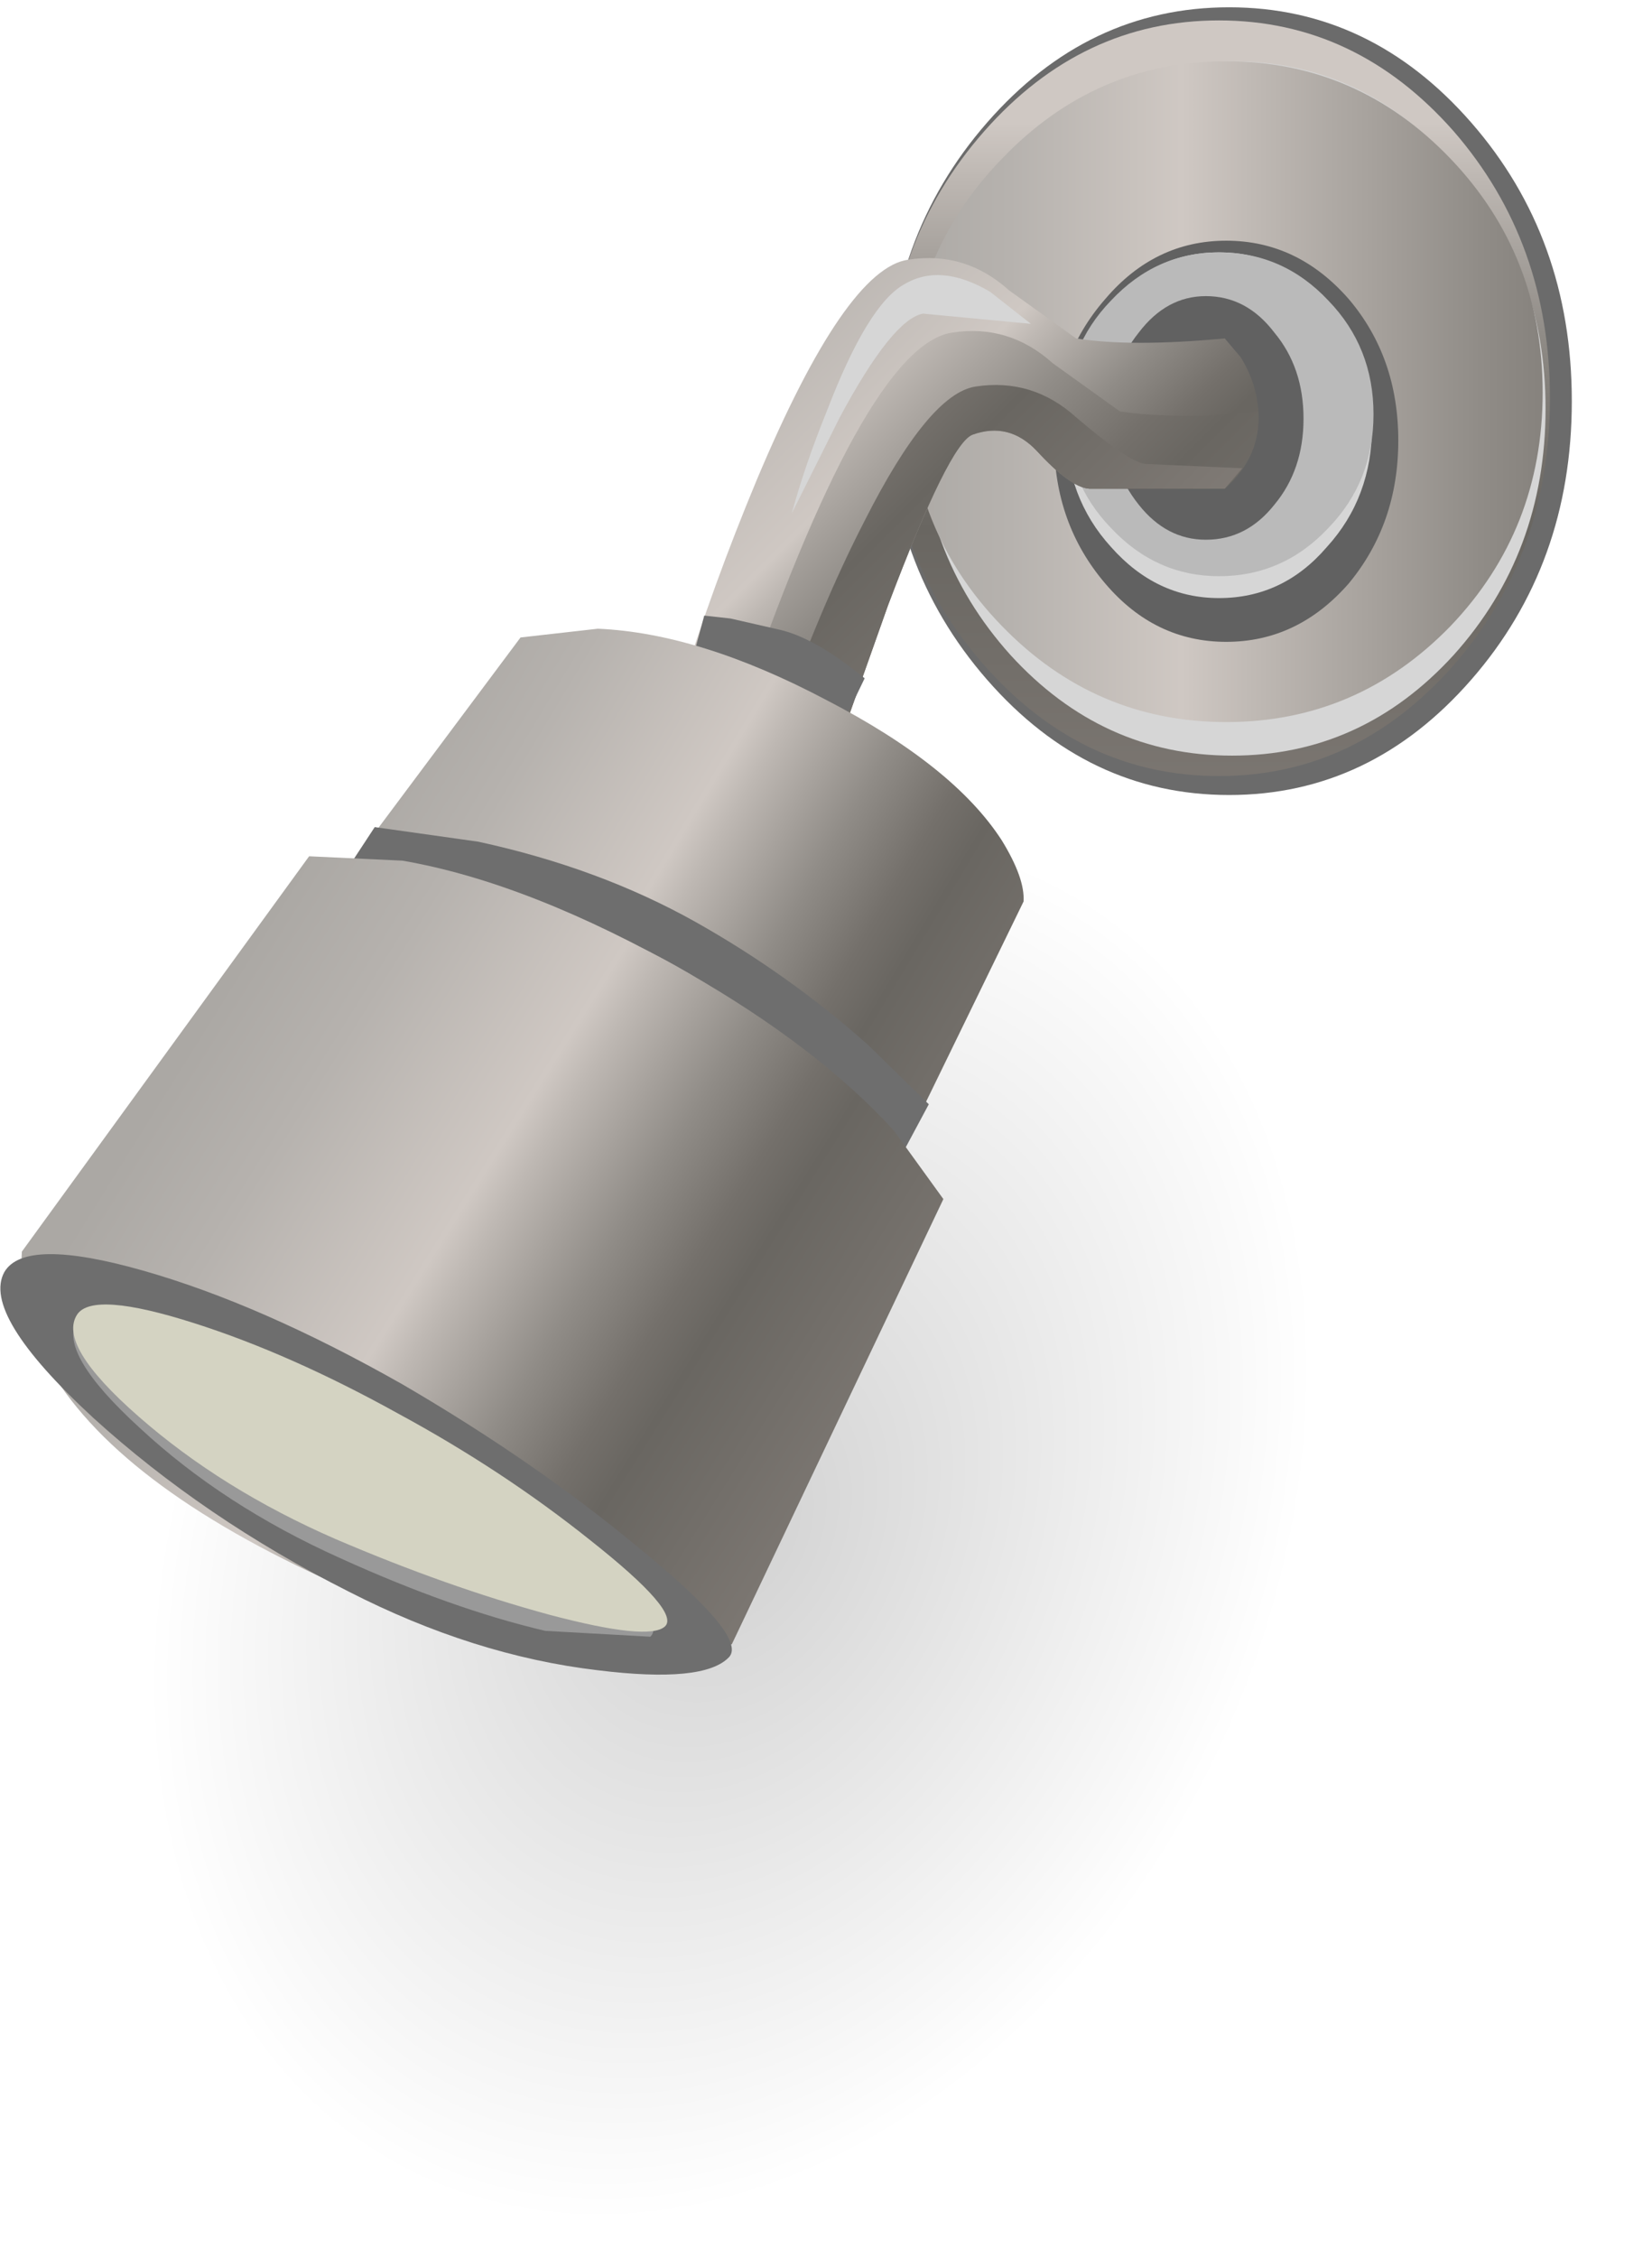 <?xml version="1.0" encoding="UTF-8" standalone="no"?>
<svg xmlns:xlink="http://www.w3.org/1999/xlink" height="77.35px" width="56.65px" xmlns="http://www.w3.org/2000/svg">
  <g transform="matrix(1.0, 0.0, 0.0, 1.0, 0.0, 0.0)">
    <use height="77.1" transform="matrix(1.0, 0.0, 0.0, 1.0, 0.0, 0.25)" width="53.9" xlink:href="#shape0"/>
  </g>
  <defs>
    <g id="shape0" transform="matrix(1.0, 0.0, 0.0, 1.0, 0.0, -0.25)">
      <path d="M21.25 29.2 Q30.15 25.35 37.6 29.4 45.05 33.5 46.65 43.1 48.2 52.65 43.05 62.15 37.85 71.65 28.9 75.5 19.95 79.35 12.55 75.25 5.1 71.2 3.55 61.6 1.95 52.05 7.1 42.55 12.3 33.05 21.25 29.2" fill="url(#gradient0)" fill-rule="evenodd" stroke="none"/>
      <path d="M53.9 13.75 Q53.9 19.35 50.45 23.3 47.0 27.25 42.15 27.25 37.3 27.25 33.85 23.3 30.4 19.35 30.4 13.75 30.4 8.15 33.85 4.2 37.3 0.25 42.15 0.25 47.0 0.25 50.45 4.2 53.9 8.15 53.9 13.75" fill="#6b6b6b" fill-rule="evenodd" stroke="none"/>
      <path d="M53.15 13.65 Q53.15 19.0 49.85 22.8 46.5 26.6 41.8 26.6 37.1 26.6 33.75 22.8 30.4 19.0 30.4 13.65 30.4 8.3 33.75 4.5 37.1 0.7 41.8 0.7 46.5 0.7 49.85 4.5 53.15 8.3 53.15 13.65" fill="url(#gradient1)" fill-rule="evenodd" stroke="none"/>
      <path d="M53.0 14.0 Q53.0 18.95 49.85 22.45 46.7 25.9 42.25 25.9 37.8 25.9 34.65 22.45 31.5 18.95 31.5 14.0 31.5 9.1 34.65 5.6 37.8 2.1 42.25 2.1 46.7 2.1 49.85 5.6 53.0 9.1 53.0 14.0" fill="#d6d6d6" fill-rule="evenodd" stroke="none"/>
      <path d="M52.9 13.45 Q52.9 18.15 49.75 21.45 46.55 24.75 42.05 24.75 37.55 24.75 34.35 21.45 31.15 18.15 31.15 13.45 31.15 8.75 34.35 5.45 37.55 2.1 42.05 2.1 46.55 2.1 49.75 5.45 52.9 8.75 52.9 13.45" fill="url(#gradient2)" fill-rule="evenodd" stroke="none"/>
      <path d="M47.95 15.1 Q47.95 17.95 46.25 20.0 44.5 22.0 42.05 22.0 39.6 22.0 37.9 20.0 36.15 17.95 36.15 15.1 36.15 12.25 37.9 10.25 39.6 8.25 42.05 8.25 44.5 8.25 46.25 10.25 47.95 12.25 47.95 15.1" fill="#616161" fill-rule="evenodd" stroke="none"/>
      <path d="M47.05 14.6 Q47.05 17.05 45.5 18.75 44.0 20.5 41.8 20.5 39.65 20.5 38.1 18.75 36.55 17.05 36.55 14.6 36.55 12.15 38.1 10.4 39.6 8.65 41.8 8.65 44.0 8.65 45.5 10.4 47.05 12.15 47.05 14.6" fill="#d6d6d6" fill-rule="evenodd" stroke="none"/>
      <path d="M47.1 14.2 Q47.1 16.5 45.55 18.1 44.0 19.75 41.8 19.75 39.65 19.75 38.1 18.1 36.55 16.5 36.55 14.2 36.55 11.9 38.1 10.3 39.65 8.65 41.8 8.65 44.0 8.65 45.55 10.3 47.1 11.9 47.1 14.2" fill="#bababa" fill-rule="evenodd" stroke="none"/>
      <path d="M44.7 14.35 Q44.7 16.1 43.7 17.3 42.75 18.5 41.35 18.5 40.0 18.5 39.05 17.3 38.05 16.05 38.05 14.35 38.05 12.65 39.05 11.4 40.0 10.15 41.35 10.15 42.75 10.15 43.7 11.4 44.7 12.6 44.7 14.35" fill="#616161" fill-rule="evenodd" stroke="none"/>
      <path d="M42.55 12.25 Q43.1 13.15 43.15 14.1 43.25 15.6 42.0 16.75 L37.35 16.75 Q36.7 16.7 35.55 15.45 34.6 14.45 33.35 14.9 32.55 15.2 30.45 20.75 L28.5 26.25 23.35 23.6 Q24.45 20.05 25.95 16.45 29.0 9.2 31.15 8.9 33.1 8.6 34.6 9.95 L36.9 11.6 Q38.8 11.9 42.0 11.6 L42.55 12.25" fill="url(#gradient3)" fill-rule="evenodd" stroke="none"/>
      <path d="M38.4 14.1 Q40.4 14.4 43.15 14.1 43.25 15.65 42.0 16.75 L37.35 16.75 Q36.7 16.7 35.55 15.45 34.6 14.45 33.35 14.9 32.55 15.2 30.45 20.75 L28.5 26.25 25.3 24.6 Q29.65 11.85 32.65 11.4 34.6 11.1 36.1 12.45 L38.4 14.1" fill="url(#gradient4)" fill-rule="evenodd" stroke="none"/>
      <path d="M35.55 15.45 Q34.6 14.45 33.35 14.9 32.55 15.2 30.45 20.75 L28.5 26.25 26.55 25.25 Q28.1 20.85 29.65 17.85 31.85 13.5 33.45 13.25 35.4 12.95 36.9 14.3 38.65 15.8 39.25 15.9 L42.6 16.05 42.0 16.75 37.35 16.75 Q36.7 16.7 35.55 15.45" fill="url(#gradient5)" fill-rule="evenodd" stroke="none"/>
      <path d="M29.65 23.25 L29.0 24.6 23.8 22.4 24.15 21.1 25.05 21.2 26.8 21.6 Q28.0 21.9 29.65 23.25" fill="#6e6e6e" fill-rule="evenodd" stroke="none"/>
      <path d="M27.15 17.6 Q27.6 15.95 28.35 14.1 29.75 10.45 31.0 9.75 32.25 9.0 33.95 10.0 L35.35 11.1 31.65 10.75 Q30.6 10.95 28.8 14.3 L27.15 17.6" fill="#d6d6d6" fill-rule="evenodd" stroke="none"/>
      <path d="M20.5 21.55 Q24.0 21.7 28.35 24.0 32.7 26.25 34.35 28.8 35.15 30.1 35.1 30.9 L30.35 40.65 Q28.7 40.9 26.45 40.6 21.95 40.1 18.8 37.7 15.65 35.3 13.4 32.4 L11.8 29.95 17.85 21.85 20.5 21.55" fill="url(#gradient6)" fill-rule="evenodd" stroke="none"/>
      <path d="M11.8 29.95 L12.85 28.35 16.4 28.85 Q20.55 29.75 23.85 31.6 27.05 33.4 29.75 35.8 L31.85 37.85 30.35 40.65 Q30.05 39.65 29.05 38.2 27.05 35.4 23.6 33.35 20.15 31.3 15.65 30.45 L11.8 29.95" fill="#6e6e6e" fill-rule="evenodd" stroke="none"/>
      <path d="M10.6 29.35 L13.8 29.5 Q18.15 30.25 23.6 33.35 28.05 35.9 30.65 38.75 L32.35 41.1 25.1 56.35 Q24.1 56.95 21.85 56.95 17.3 56.95 11.1 54.1 3.6 50.65 1.45 46.45 0.75 45.1 0.7 43.9 L0.75 42.9 10.6 29.35" fill="url(#gradient7)" fill-rule="evenodd" stroke="none"/>
      <path d="M0.15 43.6 Q0.85 42.4 4.9 43.55 8.95 44.7 13.8 47.45 18.35 50.1 21.9 53.05 25.65 56.1 25.0 56.8 24.15 57.7 20.5 57.25 16.25 56.75 11.95 54.55 7.0 52.05 3.2 48.6 -0.65 45.05 0.15 43.6" fill="#6e6e6e" fill-rule="evenodd" stroke="none"/>
      <path d="M2.65 45.25 Q3.2 44.4 6.7 45.55 10.05 46.7 13.85 48.85 17.5 50.95 20.15 53.25 22.9 55.55 22.3 56.1 L18.7 55.9 Q15.5 55.15 11.65 53.4 7.65 51.6 4.8 48.95 1.95 46.35 2.65 45.25" fill="#999999" fill-rule="evenodd" stroke="none"/>
      <path d="M2.65 45.05 Q3.2 44.25 6.65 45.35 9.95 46.4 13.65 48.45 17.25 50.4 20.25 52.8 23.35 55.25 22.8 55.75 22.25 56.25 18.85 55.35 15.35 54.4 11.5 52.75 7.6 51.05 4.75 48.55 1.95 46.1 2.65 45.05" fill="#d4d3c2" fill-rule="evenodd" stroke="none"/>
    </g>
    <radialGradient cx="0" cy="0" gradientTransform="matrix(0.021, 0.014, 0.017, -0.029, 25.05, 52.35)" gradientUnits="userSpaceOnUse" id="gradient0" r="819.2" spreadMethod="pad">
      <stop offset="0.024" stop-color="#000000" stop-opacity="0.176"/>
      <stop offset="0.902" stop-color="#000000" stop-opacity="0.0"/>
    </radialGradient>
    <linearGradient gradientTransform="matrix(0.0, 0.022, 0.022, 0.0, 41.8, 13.9)" gradientUnits="userSpaceOnUse" id="gradient1" spreadMethod="pad" x1="-819.2" x2="819.2">
      <stop offset="0.231" stop-color="#cfc8c3"/>
      <stop offset="0.282" stop-color="#beb8b3"/>
      <stop offset="0.431" stop-color="#908c87"/>
      <stop offset="0.549" stop-color="#74706b"/>
      <stop offset="0.616" stop-color="#696661"/>
      <stop offset="1.0" stop-color="#857f7a"/>
    </linearGradient>
    <linearGradient gradientTransform="matrix(0.034, 0.0, 0.0, -0.034, 53.95, 13.45)" gradientUnits="userSpaceOnUse" id="gradient2" spreadMethod="pad" x1="-819.2" x2="819.2">
      <stop offset="0.082" stop-color="#aba8a4"/>
      <stop offset="0.153" stop-color="#b6b2ae"/>
      <stop offset="0.259" stop-color="#cfc8c3"/>
      <stop offset="0.306" stop-color="#beb8b3"/>
      <stop offset="0.443" stop-color="#908c87"/>
      <stop offset="0.553" stop-color="#74706b"/>
      <stop offset="0.616" stop-color="#696661"/>
      <stop offset="1.0" stop-color="#857f7a"/>
    </linearGradient>
    <linearGradient gradientTransform="matrix(0.02, 0.02, 0.02, -0.02, 37.65, 22.55)" gradientUnits="userSpaceOnUse" id="gradient3" spreadMethod="pad" x1="-819.2" x2="819.2">
      <stop offset="0.035" stop-color="#aba8a4"/>
      <stop offset="0.133" stop-color="#b6b2ae"/>
      <stop offset="0.278" stop-color="#cfc8c3"/>
      <stop offset="0.298" stop-color="#beb8b3"/>
      <stop offset="0.365" stop-color="#908c87"/>
      <stop offset="0.416" stop-color="#74706b"/>
      <stop offset="0.443" stop-color="#696661"/>
      <stop offset="1.0" stop-color="#857f7a"/>
    </linearGradient>
    <linearGradient gradientTransform="matrix(0.015, 0.015, 0.015, -0.015, 30.85, 15.95)" gradientUnits="userSpaceOnUse" id="gradient4" spreadMethod="pad" x1="-819.2" x2="819.2">
      <stop offset="0.035" stop-color="#aba8a4"/>
      <stop offset="0.176" stop-color="#b6b2ae"/>
      <stop offset="0.388" stop-color="#cfc8c3"/>
      <stop offset="0.427" stop-color="#beb8b3"/>
      <stop offset="0.549" stop-color="#908c87"/>
      <stop offset="0.639" stop-color="#74706b"/>
      <stop offset="0.694" stop-color="#696661"/>
      <stop offset="1.0" stop-color="#857f7a"/>
    </linearGradient>
    <linearGradient gradientTransform="matrix(0.013, 0.013, 0.013, -0.013, 27.1, 13.15)" gradientUnits="userSpaceOnUse" id="gradient5" spreadMethod="pad" x1="-819.2" x2="819.2">
      <stop offset="0.035" stop-color="#aba8a4"/>
      <stop offset="0.176" stop-color="#b6b2ae"/>
      <stop offset="0.388" stop-color="#cfc8c3"/>
      <stop offset="0.427" stop-color="#beb8b3"/>
      <stop offset="0.549" stop-color="#908c87"/>
      <stop offset="0.639" stop-color="#74706b"/>
      <stop offset="0.694" stop-color="#696661"/>
      <stop offset="1.0" stop-color="#857f7a"/>
    </linearGradient>
    <linearGradient gradientTransform="matrix(0.015, 0.009, 0.009, -0.015, 25.2, 31.8)" gradientUnits="userSpaceOnUse" id="gradient6" spreadMethod="pad" x1="-819.2" x2="819.2">
      <stop offset="0.035" stop-color="#aba8a4"/>
      <stop offset="0.176" stop-color="#b6b2ae"/>
      <stop offset="0.388" stop-color="#cfc8c3"/>
      <stop offset="0.427" stop-color="#beb8b3"/>
      <stop offset="0.549" stop-color="#908c87"/>
      <stop offset="0.639" stop-color="#74706b"/>
      <stop offset="0.694" stop-color="#696661"/>
      <stop offset="1.0" stop-color="#857f7a"/>
    </linearGradient>
    <linearGradient gradientTransform="matrix(0.016, 0.01, 0.01, -0.016, 18.1, 44.35)" gradientUnits="userSpaceOnUse" id="gradient7" spreadMethod="pad" x1="-819.2" x2="819.2">
      <stop offset="0.035" stop-color="#aba8a4"/>
      <stop offset="0.176" stop-color="#b6b2ae"/>
      <stop offset="0.388" stop-color="#cfc8c3"/>
      <stop offset="0.427" stop-color="#beb8b3"/>
      <stop offset="0.549" stop-color="#908c87"/>
      <stop offset="0.639" stop-color="#74706b"/>
      <stop offset="0.694" stop-color="#696661"/>
      <stop offset="1.0" stop-color="#857f7a"/>
    </linearGradient>
  </defs>
</svg>
